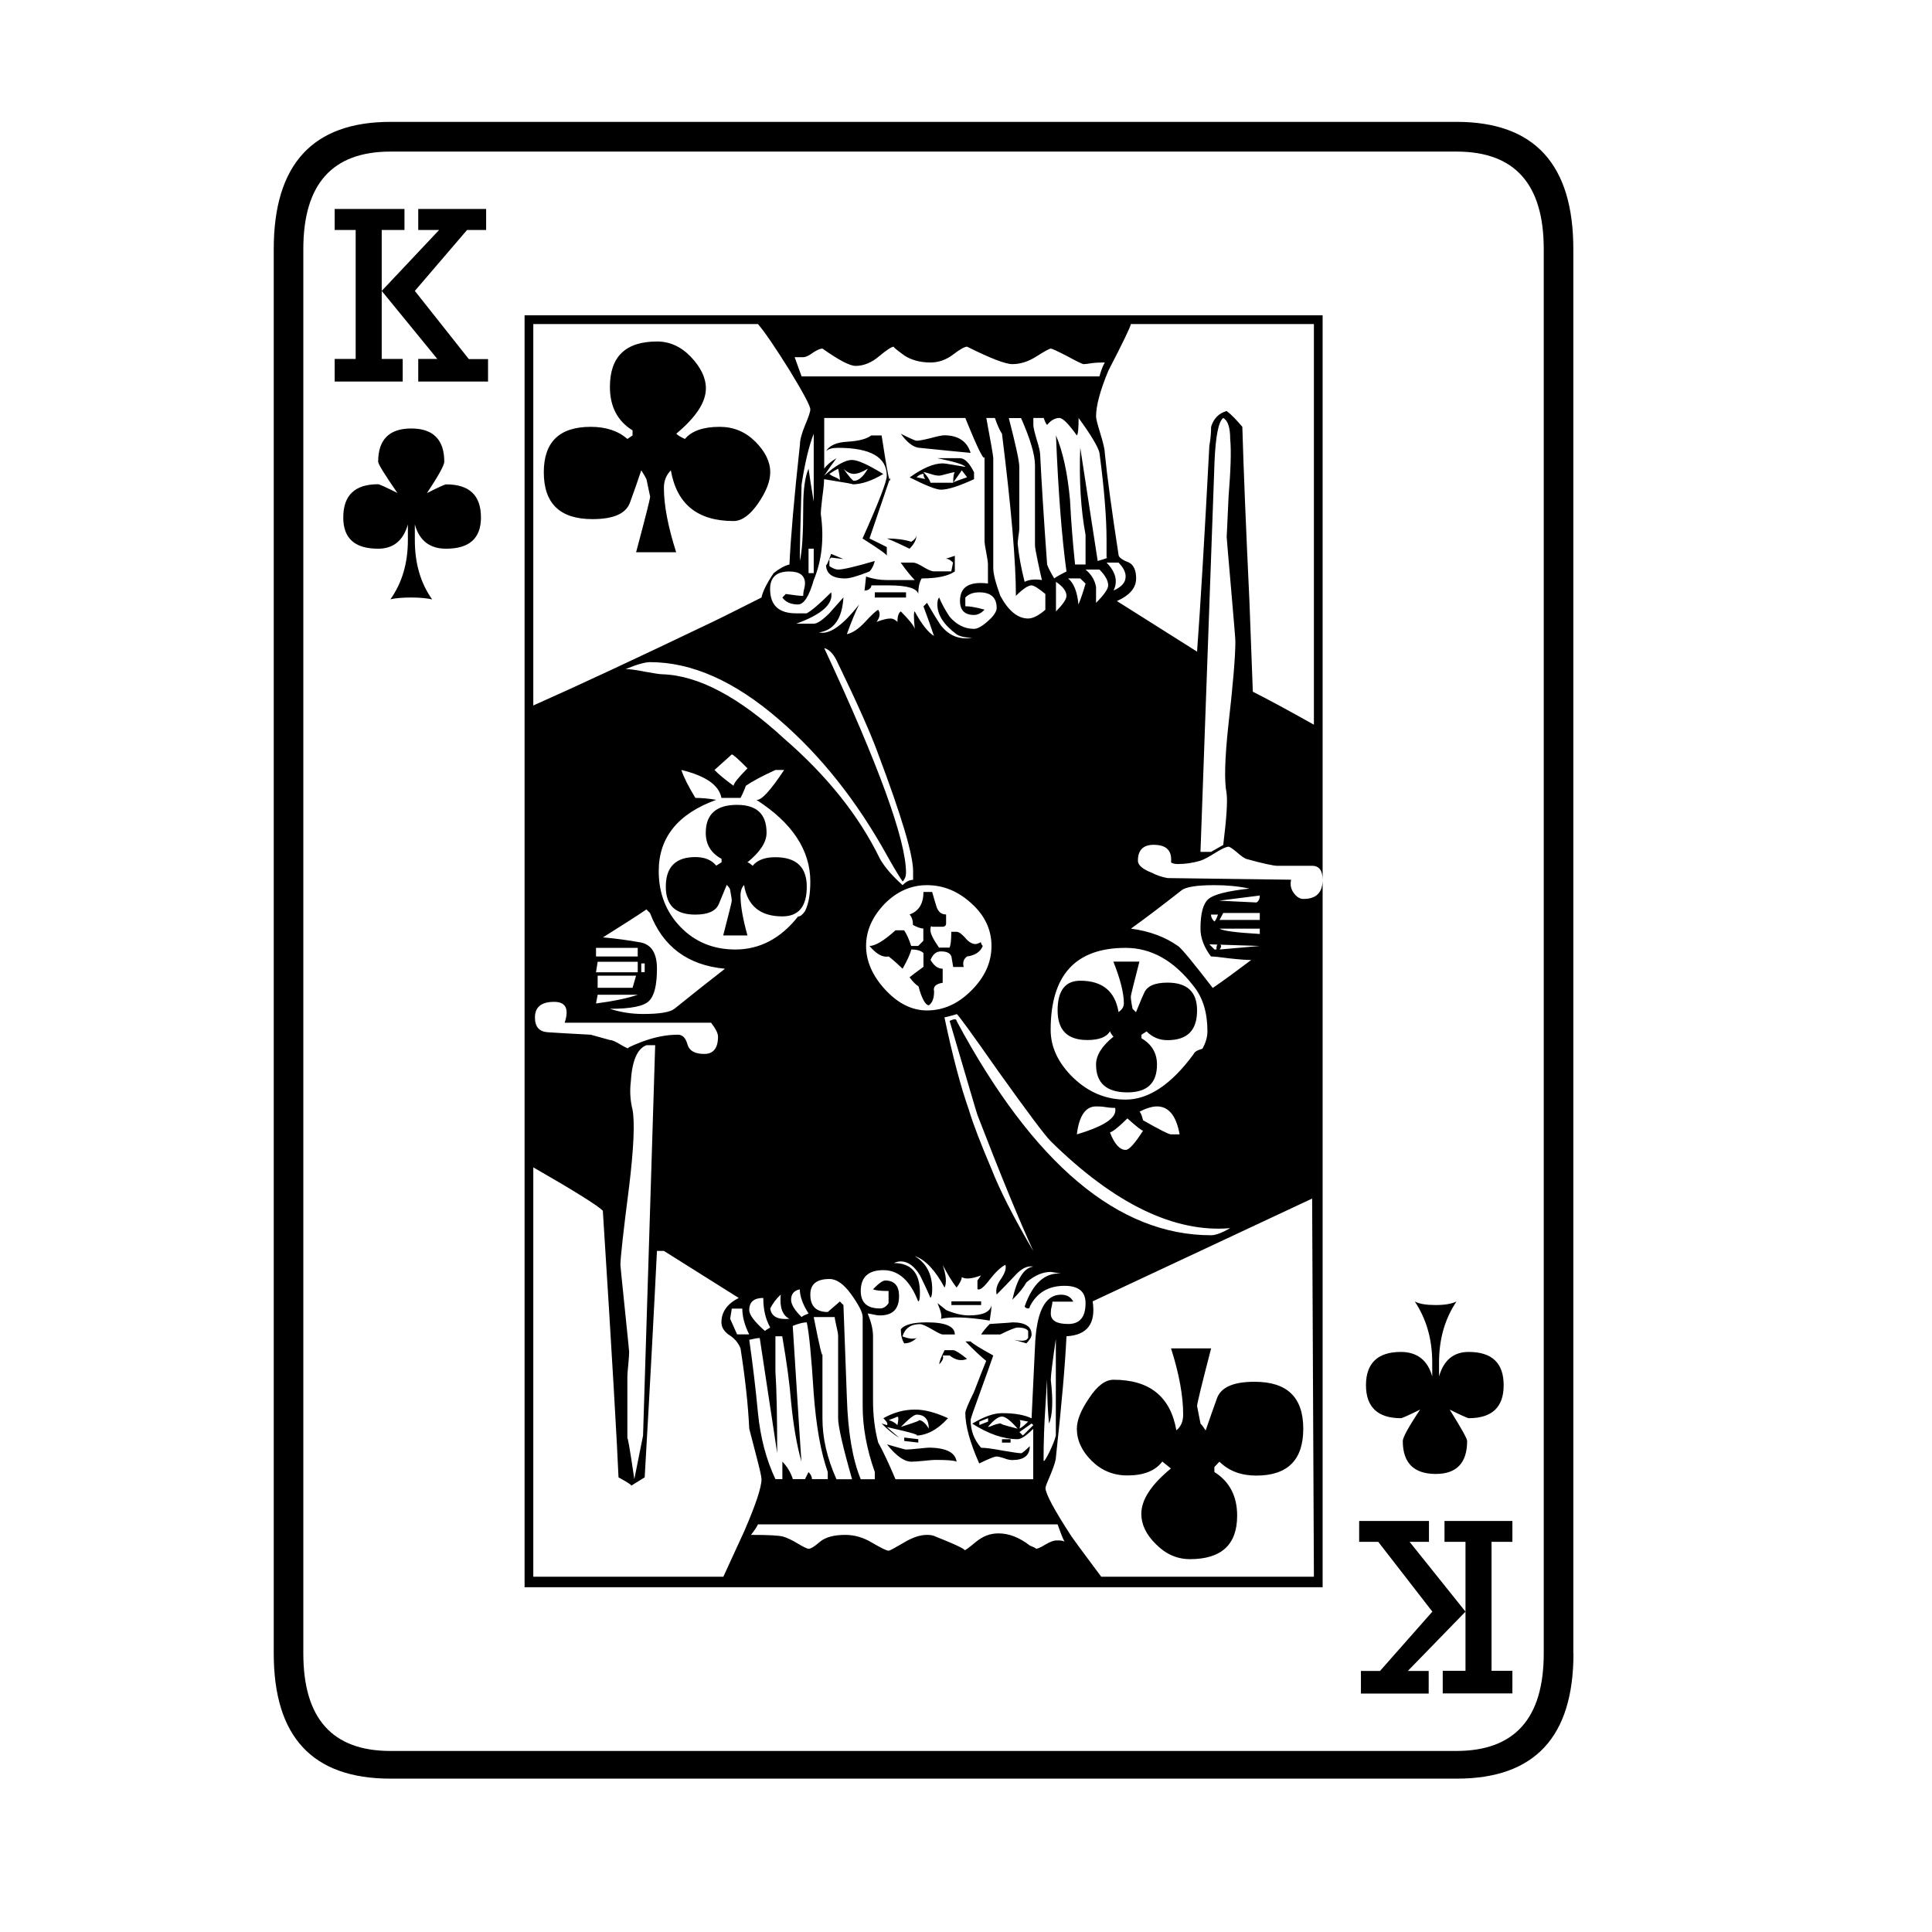 <?xml version="1.0" encoding="utf-8"?>
<!-- Generator: Adobe Illustrator 15.1.0, SVG Export Plug-In . SVG Version: 6.00 Build 0)  -->
<!DOCTYPE svg PUBLIC "-//W3C//DTD SVG 1.1//EN" "http://www.w3.org/Graphics/SVG/1.1/DTD/svg11.dtd">
<svg version="1.1" id="Layer_1" xmlns="http://www.w3.org/2000/svg" xmlns:xlink="http://www.w3.org/1999/xlink" x="0px" y="0px"
	 width="14.172px" height="14.172px" viewBox="0 0 14.172 14.172" enable-background="new 0 0 14.172 14.172" xml:space="preserve">
<g enable-background="new    ">
	<path d="M11.542,12.128c0,0.614-0.285,0.919-0.856,0.919H2.864c-0.571,0-0.856-0.305-0.856-0.919V1.827
		c0-0.62,0.285-0.933,0.856-0.933h7.821c0.571,0,0.856,0.312,0.856,0.933V12.128z M11.324,12.128V1.827
		c0-0.477-0.213-0.715-0.639-0.715H2.864c-0.426,0-0.639,0.238-0.639,0.715v10.302c0,0.477,0.213,0.715,0.639,0.715h7.821
		C11.111,12.843,11.324,12.605,11.324,12.128z M2.966,1.687H2.8v0.946h0.154v0.166H2.455V2.633h0.154V1.687H2.455V1.533h0.512V1.687
		z M3.528,3.796c0,0.153-0.085,0.229-0.256,0.229c-0.119,0-0.196-0.059-0.229-0.178v0.115c0,0.171,0.042,0.315,0.127,0.435
		C3.137,4.389,3.085,4.383,3.018,4.383c-0.069,0-0.12,0.005-0.154,0.013c0.085-0.12,0.128-0.264,0.128-0.435V3.847
		C2.958,3.966,2.885,4.025,2.774,4.025c-0.171,0-0.256-0.075-0.256-0.229c0-0.163,0.085-0.244,0.256-0.244
		c0.008,0,0.055,0.021,0.141,0.064C2.821,3.48,2.774,3.404,2.774,3.387c0-0.162,0.081-0.244,0.243-0.244
		c0.161,0,0.242,0.083,0.242,0.244c0,0.025-0.042,0.102-0.127,0.23c0.085-0.043,0.132-0.064,0.14-0.064
		C3.443,3.553,3.528,3.633,3.528,3.796z M3.58,2.799H3.068V2.633h0.14L2.8,2.134l0.421-0.447H3.068V1.533h0.498v0.154H3.426
		L3.043,2.134l0.396,0.5H3.58V2.799z M9.702,11.643H3.848v-9.33h5.854V11.643z M5.944,3.003c0-0.025-0.051-0.121-0.153-0.288
		C5.688,2.55,5.611,2.437,5.56,2.377H3.912v2.798c0.307-0.136,0.745-0.34,1.317-0.614C5.313,4.521,5.432,4.46,5.586,4.383
		c0.008-0.042,0.038-0.103,0.089-0.179C5.718,4.17,5.756,4.149,5.791,4.141c0.009-0.196,0.034-0.49,0.077-0.881
		c0-0.034,0.013-0.081,0.038-0.142C5.931,3.059,5.944,3.021,5.944,3.003z M5.586,10.85c0-0.017-0.013-0.074-0.039-0.173
		c-0.025-0.097-0.042-0.164-0.051-0.197c-0.008-0.17-0.029-0.366-0.064-0.589C5.416,9.849,5.386,9.815,5.343,9.789
		C5.309,9.763,5.292,9.734,5.292,9.7c0-0.076,0.042-0.136,0.127-0.179L4.87,9.176H4.819c-0.018,0.366-0.047,0.92-0.09,1.661
		l-0.102,0.063c0.017,0-0.013-0.021-0.09-0.063c-0.009-0.222-0.046-0.873-0.115-1.956C4.38,8.84,4.21,8.734,3.912,8.563v3.003h1.394
		c0.051-0.11,0.102-0.222,0.153-0.333C5.543,11.039,5.586,10.911,5.586,10.85z M5.267,7.604c0-0.025-0.018-0.059-0.051-0.102H4.142
		C4.176,7.4,4.15,7.349,4.065,7.349c-0.094,0-0.141,0.038-0.141,0.114c0,0.069,0.031,0.105,0.095,0.109
		C4.084,7.576,4.188,7.583,4.333,7.59C4.368,7.6,4.415,7.613,4.474,7.629c0.018,0,0.042,0.012,0.077,0.033
		c0.034,0.02,0.055,0.03,0.064,0.03c-0.026,0,0.006-0.016,0.096-0.051C4.8,7.608,4.887,7.59,4.973,7.59
		c0.034,0,0.057,0.024,0.07,0.072c0.013,0.045,0.053,0.069,0.122,0.069C5.232,7.732,5.267,7.689,5.267,7.604z M5.65,3.464
		c0,0.067-0.03,0.144-0.09,0.23C5.501,3.779,5.441,3.822,5.381,3.822c-0.264,0-0.417-0.124-0.46-0.372
		C4.887,3.485,4.87,3.527,4.87,3.578c0,0.128,0.03,0.285,0.09,0.473H4.666c0.068-0.254,0.103-0.392,0.103-0.408L4.742,3.515
		C4.734,3.498,4.721,3.476,4.704,3.45C4.678,3.527,4.651,3.606,4.621,3.687C4.591,3.768,4.5,3.808,4.346,3.808
		c-0.238,0-0.357-0.114-0.357-0.344c0-0.222,0.115-0.333,0.344-0.333c0.111,0,0.201,0.029,0.269,0.089L4.64,3.194V3.157
		C4.529,3.088,4.474,2.982,4.474,2.838c0-0.222,0.115-0.333,0.346-0.333c0.093,0,0.177,0.038,0.249,0.114s0.109,0.153,0.109,0.23
		c0,0.102-0.073,0.212-0.217,0.332C4.968,3.19,4.989,3.204,5.024,3.22c0.051-0.06,0.136-0.089,0.255-0.089
		c0.102,0,0.189,0.036,0.262,0.109C5.613,3.312,5.65,3.387,5.65,3.464z M4.678,7.016V6.953H4.372v0.063H4.678z M4.678,7.132V7.055
		H4.384L4.372,7.132H4.678z M4.678,7.297H4.384L4.372,7.361C4.5,7.344,4.602,7.323,4.678,7.297z M4.666,7.157H4.384
		c0,0.008,0,0.038,0,0.089H4.64L4.666,7.157z M5.318,7.106c-0.273-0.025-0.457-0.163-0.55-0.409C4.759,6.689,4.751,6.68,4.742,6.671
		C4.666,6.723,4.559,6.79,4.423,6.876C4.516,6.884,4.61,6.897,4.704,6.914c0.077,0.018,0.115,0.081,0.115,0.192
		c0,0.119-0.019,0.198-0.058,0.236C4.724,7.381,4.627,7.4,4.474,7.4c0.077,0.025,0.158,0.038,0.243,0.038
		c0.119,0,0.196-0.012,0.23-0.038C5.075,7.297,5.198,7.199,5.318,7.106z M4.806,7.667H4.742c-0.068,0.025-0.106,0.116-0.115,0.27
		C4.619,8.004,4.623,8.073,4.64,8.141c0.017,0.093,0.009,0.28-0.025,0.562C4.572,9.036,4.551,9.228,4.551,9.279
		c0,0.008,0.011,0.114,0.032,0.319c0.021,0.204,0.032,0.311,0.032,0.318c0,0.018-0.002,0.048-0.006,0.091
		c-0.004,0.043-0.007,0.072-0.007,0.089v0.46c0-0.033,0.017,0.063,0.051,0.294l0.064-0.319L4.806,7.667z M6.698,6.454V6.39
		c0-0.12-0.085-0.405-0.255-0.856C6.391,5.389,6.289,5.159,6.136,4.843C6.11,4.792,6.08,4.763,6.046,4.754
		c0.401,0.86,0.6,1.41,0.6,1.648c0,0.025-0.008,0.047-0.025,0.064C6.587,6.416,6.549,6.351,6.506,6.274
		c-0.222-0.4-0.485-0.732-0.792-0.996C5.39,4.997,5.075,4.857,4.768,4.857c-0.034,0-0.094,0.016-0.179,0.051
		c0.026,0,0.073,0.005,0.141,0.019c0.068,0.012,0.11,0.019,0.128,0.019c0.264,0.008,0.562,0.166,0.895,0.473
		C6.067,5.691,6.302,5.985,6.455,6.3C6.489,6.36,6.544,6.424,6.621,6.493C6.646,6.467,6.672,6.454,6.698,6.454z M4.729,7.132V7.067
		H4.704v0.064H4.729z M5.944,6.467c0-0.23-0.132-0.431-0.396-0.6C5.582,5.875,5.65,5.802,5.752,5.648H5.688
		C5.594,5.691,5.522,5.729,5.471,5.764C5.462,5.79,5.45,5.819,5.432,5.853h-0.14C5.275,5.76,5.177,5.691,4.998,5.648
		C5.015,5.7,5.049,5.768,5.101,5.853c0.042,0,0.093,0.004,0.153,0.014C4.973,5.969,4.832,6.143,4.832,6.39
		c0,0.162,0.053,0.299,0.159,0.409c0.106,0.11,0.241,0.166,0.403,0.166c0.179,0,0.333-0.081,0.46-0.242
		c0.017,0,0.033-0.014,0.051-0.039C5.931,6.632,5.944,6.561,5.944,6.467z M5.918,6.504c0,0.146-0.06,0.218-0.179,0.218
		c-0.162,0-0.256-0.077-0.281-0.23C5.441,6.51,5.432,6.536,5.432,6.569c0,0.077,0.018,0.175,0.051,0.293H5.305
		c0.042-0.162,0.063-0.247,0.063-0.256c0-0.008-0.004-0.034-0.012-0.077c0-0.008-0.008-0.021-0.025-0.038
		c-0.018,0.043-0.036,0.088-0.058,0.14S5.194,6.709,5.101,6.709c-0.146,0-0.217-0.067-0.217-0.205c0-0.144,0.072-0.217,0.217-0.217
		c0.068,0,0.119,0.021,0.153,0.063l0.039-0.025V6.3C5.215,6.258,5.177,6.194,5.177,6.109c0-0.136,0.077-0.205,0.229-0.205
		c0.146,0,0.217,0.068,0.217,0.205c0,0.068-0.046,0.14-0.141,0.217c0.009,0,0.021,0.009,0.039,0.025
		c0.034-0.042,0.089-0.063,0.166-0.063C5.841,6.288,5.918,6.36,5.918,6.504z M5.483,5.636C5.416,5.568,5.377,5.534,5.368,5.534
		L5.241,5.648c0.034,0.035,0.081,0.073,0.14,0.116C5.381,5.747,5.416,5.704,5.483,5.636z M5.496,9.789
		c-0.034-0.067-0.051-0.132-0.051-0.19H5.368L5.356,9.674l0.051,0.114H5.496z M5.65,9.738c-0.034-0.06-0.051-0.132-0.051-0.217
		c-0.068,0-0.103,0.029-0.103,0.089c0,0.035,0.039,0.086,0.115,0.153C5.62,9.755,5.633,9.748,5.65,9.738z M6.072,10.85v-0.052
		c-0.051-0.144-0.085-0.336-0.103-0.574C5.952,9.952,5.935,9.777,5.918,9.7c-0.026,0-0.06,0.009-0.103,0.026
		c0.042,0.673,0.064,1.005,0.064,0.996c-0.034-0.119-0.06-0.269-0.077-0.447c-0.009-0.118-0.03-0.276-0.064-0.473H5.688v0.256
		c0.009,0.136,0.013,0.337,0.013,0.601L5.573,9.815c-0.017,0-0.042,0.005-0.077,0.013c0.026,0.18,0.047,0.358,0.064,0.537
		c0.018,0.18,0.06,0.341,0.128,0.485h0.051v-0.128c0.034,0.034,0.06,0.076,0.077,0.128h0.089c0.008-0.017,0.017-0.034,0.026-0.052
		c0.017,0.018,0.025,0.035,0.025,0.052H6.072z M7.809,11.31c-0.017-0.033-0.033-0.077-0.051-0.128H5.56
		c-0.008,0.018-0.025,0.043-0.051,0.077c0.128,0,0.207,0.004,0.237,0.013c0.029,0.009,0.066,0.026,0.108,0.052
		c0.042,0.025,0.068,0.037,0.077,0.037c0.017,0,0.044-0.017,0.083-0.051c0.039-0.033,0.101-0.051,0.186-0.051
		c0.068,0,0.134,0.019,0.198,0.058c0.064,0.037,0.104,0.058,0.121,0.058c0.009,0,0.045-0.021,0.109-0.058
		c0.064-0.039,0.121-0.058,0.173-0.058c0.025,0,0.047,0.004,0.063,0.013c0.17,0.067,0.238,0.103,0.205,0.103
		c0.008,0,0.038-0.021,0.089-0.064c0.052-0.043,0.106-0.063,0.166-0.063c0.077,0,0.154,0.03,0.23,0.089
		c0.043,0.018,0.056,0.025,0.038,0.025c0.018,0,0.043-0.011,0.076-0.032c0.035-0.02,0.061-0.03,0.077-0.03
		C7.78,11.298,7.801,11.302,7.809,11.31z M7.311,4.46c0-0.077-0.043-0.115-0.128-0.115c-0.043,0-0.076,0.012-0.102,0.038v0.064
		c0.033,0,0.08,0.008,0.141,0.025C7.197,4.499,7.17,4.511,7.145,4.511c-0.068,0-0.103-0.034-0.103-0.103
		c0-0.103,0.068-0.144,0.205-0.128v-0.14c0-0.017-0.005-0.047-0.013-0.09C7.226,4.009,7.222,3.983,7.222,3.974V3.348
		c0,0.043-0.048-0.051-0.141-0.282H6.046v0.372c0.017-0.025,0.046-0.051,0.09-0.077C6.11,3.395,6.08,3.438,6.046,3.489
		C6.131,3.413,6.2,3.374,6.25,3.374c0.042,0,0.119,0.035,0.229,0.103C6.396,3.527,6.319,3.553,6.25,3.553
		c0.026,0-0.043-0.012-0.205-0.038c0,0.026-0.004,0.07-0.013,0.133C6.024,3.713,6.021,3.753,6.021,3.771
		C6.046,3.95,6.029,4.111,5.969,4.255c-0.034,0.12-0.073,0.179-0.115,0.179c-0.051,0-0.09-0.016-0.115-0.051l0.025-0.026
		c0.06,0.009,0.103,0.014,0.128,0.014c0-0.018,0.002-0.034,0.007-0.051c0.004-0.018,0.006-0.03,0.006-0.039
		c0-0.059-0.038-0.089-0.115-0.089c-0.094,0-0.141,0.043-0.141,0.128c0,0.12,0.063,0.179,0.191,0.179c0.042,0,0.068,0,0.077,0
		C5.952,4.481,6.012,4.43,6.097,4.345c0.017,0.085-0.068,0.162-0.256,0.23h0.128c0.026,0,0.064-0.026,0.115-0.077l0.103-0.116
		C6.178,4.537,6.118,4.623,6.008,4.639c0.077,0.018,0.174-0.051,0.294-0.205C6.276,4.485,6.246,4.558,6.212,4.652
		c0.042-0.009,0.087-0.039,0.134-0.09c0.047-0.051,0.079-0.081,0.096-0.089C6.459,4.499,6.455,4.528,6.43,4.562
		c0.042-0.016,0.076-0.025,0.102-0.025c0.018,0,0.035,0.009,0.051,0.025c0-0.042,0.009-0.067,0.025-0.077
		C6.668,4.546,6.703,4.588,6.71,4.613c-0.008-0.085-0.008-0.128,0-0.128C6.761,4.58,6.809,4.639,6.851,4.665
		C6.834,4.613,6.809,4.542,6.774,4.448L6.8,4.422c0.034,0.059,0.067,0.114,0.102,0.166c0.061,0.077,0.137,0.106,0.23,0.09
		c-0.051,0-0.09-0.009-0.115-0.025C6.923,4.583,6.876,4.511,6.876,4.434c0-0.025,0.004-0.042,0.013-0.051
		c0.018,0.043,0.043,0.09,0.077,0.141c0.051,0.059,0.11,0.089,0.179,0.089c0.025,0,0.06-0.019,0.103-0.058
		C7.29,4.518,7.311,4.485,7.311,4.46z M5.791,9.674C5.739,9.649,5.718,9.589,5.727,9.496C5.692,9.529,5.667,9.564,5.65,9.598
		C5.658,9.657,5.705,9.682,5.791,9.674z M5.931,9.635C5.888,9.568,5.867,9.507,5.867,9.458C5.825,9.466,5.803,9.492,5.803,9.534
		c0,0.034,0.025,0.076,0.077,0.127C5.888,9.653,5.905,9.645,5.931,9.635z M8.104,2.659c-0.035,0-0.066,0.001-0.096,0.005
		c-0.03,0.005-0.05,0.007-0.059,0.007S7.901,2.652,7.829,2.613C7.756,2.575,7.716,2.557,7.708,2.557S7.665,2.575,7.605,2.613
		c-0.06,0.039-0.119,0.058-0.179,0.058c-0.051,0-0.162-0.043-0.332-0.128c-0.018,0-0.052,0.019-0.103,0.058
		C6.941,2.639,6.885,2.659,6.826,2.659c-0.077,0-0.141-0.018-0.192-0.051C6.574,2.564,6.549,2.543,6.557,2.543
		c-0.017,0-0.053,0.024-0.108,0.07C6.394,2.66,6.335,2.684,6.276,2.684c-0.043,0-0.124-0.043-0.243-0.127
		c-0.018,0-0.041,0.011-0.071,0.031C5.933,2.609,5.91,2.62,5.893,2.62c0.017,0-0.005,0-0.064,0L5.88,2.761h2.185
		C8.074,2.726,8.086,2.692,8.104,2.659z M5.969,3.68V3.182C5.935,3.267,5.905,3.391,5.88,3.553C5.871,3.842,5.867,4.03,5.867,4.115
		c0.017-0.069,0.025-0.201,0.025-0.396c0-0.127,0.013-0.222,0.039-0.281C5.939,3.498,5.952,3.578,5.969,3.68z M5.969,4.204V4.025
		H5.931v0.179H5.969z M6.417,10.85v-0.052c-0.06-0.169-0.089-0.331-0.089-0.484V9.661c0-0.033-0.028-0.088-0.083-0.165
		s-0.108-0.114-0.16-0.114c-0.094,0-0.141,0.037-0.141,0.114c0,0.085,0.042,0.128,0.128,0.128l0.089-0.077
		c0.008,0.009,0.017,0.018,0.026,0.026c0.008,0.222,0.017,0.446,0.025,0.677c0.008,0.256,0.042,0.456,0.102,0.601H6.417z
		 M6.25,10.85c-0.068-0.238-0.102-0.388-0.102-0.447V9.802c0-0.018-0.005-0.043-0.013-0.076C6.127,9.692,6.123,9.67,6.123,9.661
		H5.969c0.042,0.215,0.064,0.304,0.064,0.27v0.473c0,0.146,0.034,0.293,0.103,0.447H6.25z M6.531,3.501L6.378,3.95
		c0.034,0.016,0.077,0.038,0.127,0.063v0.063c0-0.008-0.059-0.051-0.178-0.126c0.119-0.265,0.178-0.419,0.178-0.46
		c0-0.136-0.119-0.205-0.357-0.205c-0.043,0-0.073,0.008-0.089,0.025c0.025-0.043,0.079-0.066,0.159-0.07
		c0.081-0.005,0.139-0.02,0.173-0.046h0.076C6.51,3.476,6.531,3.578,6.531,3.501z M6.417,4.115C6.408,4.149,6.396,4.174,6.378,4.192
		C6.293,4.226,6.233,4.243,6.2,4.243c-0.094,0-0.141-0.034-0.141-0.103c0,0.018,0.013-0.008,0.038-0.077l0.09,0.038L6.097,4.09
		L6.084,4.102v0.051C6.11,4.17,6.131,4.178,6.148,4.178C6.182,4.178,6.271,4.158,6.417,4.115z M6.161,3.527
		c0-0.025-0.005-0.055-0.013-0.089C6.131,3.446,6.11,3.459,6.084,3.476c0.008,0.009,0.023,0.017,0.044,0.025
		C6.15,3.511,6.161,3.519,6.161,3.527z M6.366,3.438C6.323,3.464,6.289,3.476,6.264,3.476c-0.026,0-0.051-0.012-0.077-0.038
		c0.042,0.06,0.068,0.089,0.077,0.089C6.297,3.527,6.332,3.498,6.366,3.438z M7.963,9.559c0-0.085-0.052-0.127-0.154-0.127
		c-0.119,0-0.204,0.051-0.255,0.152c0,0.01-0.005,0.014-0.013,0.014c-0.009,0-0.018-0.004-0.025-0.014
		c0.06-0.17,0.148-0.25,0.268-0.242L7.708,9.33c-0.06,0-0.119,0.026-0.179,0.077C7.511,9.44,7.478,9.483,7.426,9.534
		C7.46,9.381,7.511,9.299,7.58,9.291C7.537,9.283,7.493,9.304,7.446,9.356c-0.048,0.051-0.092,0.097-0.135,0.14
		C7.302,9.461,7.313,9.422,7.343,9.381c0.029-0.043,0.04-0.077,0.032-0.103C7.341,9.295,7.302,9.332,7.26,9.386
		c-0.043,0.057-0.072,0.08-0.09,0.071V9.393l0.026-0.037C7.127,9.381,7.082,9.385,7.055,9.368c0,0.018-0.013,0.043-0.038,0.077
		C6.983,9.401,6.95,9.346,6.915,9.279c0.026,0.077,0.03,0.132,0.014,0.166C6.86,9.317,6.788,9.24,6.71,9.214
		c0.085,0.051,0.128,0.132,0.128,0.243c0,0.034-0.004,0.056-0.013,0.063C6.8,9.461,6.774,9.407,6.749,9.356
		C6.707,9.287,6.66,9.253,6.608,9.253c-0.017,0-0.034,0.004-0.051,0.012c0.128,0,0.191,0.073,0.191,0.218
		c0,0.042-0.004,0.063-0.013,0.063C6.676,9.393,6.591,9.317,6.48,9.317c-0.11,0-0.166,0.051-0.166,0.153
		c0,0.085,0.046,0.128,0.141,0.128c0.025,0,0.047-0.014,0.063-0.039V9.47c-0.059,0-0.098-0.004-0.114-0.013
		c0.042-0.043,0.072-0.064,0.089-0.064c0.068,0,0.102,0.039,0.102,0.114c0,0.095-0.046,0.142-0.14,0.142
		c-0.017,0-0.034-0.003-0.051-0.007c-0.018-0.004-0.03-0.007-0.039-0.007c0.025,0.061,0.039,0.116,0.039,0.167v0.473
		c0,0.11,0.013,0.213,0.038,0.307c0.034,0.06,0.076,0.149,0.127,0.269h1.01v-0.37c-0.051,0.051-0.089,0.076-0.114,0.076
		c-0.103,0-0.214-0.038-0.333-0.114c0.085-0.051,0.157-0.077,0.218-0.077c0.093,0,0.166,0.013,0.217,0.038l0.025-0.523
		c0.009-0.256,0.072-0.384,0.191-0.384c0.043,0,0.073,0.018,0.09,0.051H7.72c0,0.009-0.002,0.021-0.006,0.038
		C7.709,9.602,7.708,9.62,7.708,9.635c0,0.052,0.043,0.077,0.128,0.077S7.963,9.661,7.963,9.559z M7.004,4.192
		C6.954,4.226,6.873,4.243,6.761,4.243C6.745,4.269,6.736,4.306,6.736,4.357C6.727,4.316,6.655,4.294,6.519,4.294
		c-0.051,0-0.094,0-0.127,0c0,0.008-0.004,0.018-0.013,0.025C6.37,4.328,6.357,4.332,6.34,4.332c0,0.018,0.004-0.016,0.013-0.103
		c0.051,0.018,0.102,0.026,0.153,0.026H6.71c-0.025-0.026-0.06-0.067-0.103-0.128h0.09c0.018,0,0.042,0.011,0.076,0.032
		c0.035,0.021,0.061,0.032,0.077,0.032h0.128l0.013-0.064C6.966,4.102,6.945,4.094,6.928,4.102l0.076-0.025V4.192z M7.273,6.939
		c0-0.119-0.049-0.224-0.147-0.312C7.028,6.537,6.919,6.493,6.8,6.493S6.577,6.54,6.487,6.632C6.397,6.727,6.353,6.829,6.353,6.939
		s0.046,0.218,0.14,0.32C6.587,7.361,6.69,7.412,6.8,7.412c0.119,0,0.228-0.048,0.325-0.146C7.224,7.168,7.273,7.059,7.273,6.939z
		 M7.209,6.939C7.192,6.982,7.153,7.008,7.094,7.016C7.069,7.034,7.06,7.059,7.069,7.093H6.992L6.979,7.016
		C6.97,6.991,6.945,6.979,6.902,6.979c-0.034,0-0.06,0.021-0.076,0.063C6.851,7.084,6.88,7.106,6.915,7.106v0.103
		c-0.051,0.008-0.072,0.03-0.063,0.063c0,0.051-0.013,0.084-0.038,0.102c-0.025,0-0.052-0.047-0.077-0.14
		C6.719,7.225,6.698,7.203,6.672,7.169c0.009-0.008,0.043-0.034,0.102-0.077V6.991C6.757,6.974,6.727,6.965,6.685,6.965
		C6.676,7,6.655,7.045,6.621,7.106C6.595,7.081,6.562,7.05,6.519,7.016C6.476,7.025,6.43,7,6.378,6.939
		c0.042,0,0.106-0.038,0.191-0.115h0.063c0.018,0.026,0.035,0.063,0.052,0.115h0.051c0.009-0.008,0.021-0.021,0.038-0.038v-0.09
		c-0.017,0-0.042-0.008-0.076-0.026c0-0.033-0.008-0.059-0.025-0.077C6.74,6.684,6.774,6.628,6.774,6.543h0.064
		c0.009,0.034,0.02,0.07,0.032,0.109c0.013,0.038,0.036,0.056,0.07,0.056v0.065c0,0.016-0.009,0.025-0.026,0.025H6.838
		c-0.009-0.009-0.013,0-0.013,0.025c0,0.026,0.021,0.067,0.063,0.128h0.077c0.009-0.018,0.013-0.055,0.013-0.116
		c0.008,0,0.021,0,0.038,0c0.017,0,0.038,0.015,0.064,0.044c0.025,0.031,0.051,0.046,0.076,0.046c0.009,0,0.021-0.004,0.039-0.014
		C7.197,6.923,7.201,6.931,7.209,6.939z M6.646,4.383H6.417V4.345h0.229V4.383z M6.954,10.403c-0.077,0.085-0.158,0.128-0.243,0.128
		c0.051,0-0.017-0.021-0.205-0.063c0.018,0.017,0.047,0.042,0.089,0.077c-0.034-0.018-0.077-0.052-0.128-0.103l0.039,0.012
		c0.009-0.008,0-0.025-0.026-0.051c0.077-0.043,0.153-0.063,0.23-0.063C6.779,10.339,6.86,10.36,6.954,10.403z M6.723,3.924
		c0,0.033-0.017,0.067-0.051,0.101C6.621,4,6.566,3.974,6.506,3.95c0.068,0,0.127,0.008,0.179,0.024
		C6.71,3.958,6.723,3.94,6.723,3.924z M7.017,10.722C7,10.713,6.95,10.709,6.864,10.709c-0.017,0-0.047,0.002-0.09,0.007
		c-0.042,0.004-0.071,0.006-0.089,0.006c-0.052,0-0.111-0.042-0.179-0.127c0.085,0.024,0.132,0.038,0.14,0.038
		c0.018,0,0.048-0.003,0.09-0.007c0.043-0.004,0.068-0.007,0.077-0.007C6.941,10.62,7.008,10.655,7.017,10.722z M6.583,10.454
		c0.009-0.043,0.009-0.062,0-0.062c-0.017,0.008-0.039,0.016-0.064,0.025C6.544,10.424,6.566,10.436,6.583,10.454z M7.12,3.322
		c-0.086-0.008-0.213-0.02-0.384-0.038C6.694,3.277,6.651,3.242,6.608,3.182c0.068,0.034,0.107,0.051,0.115,0.051
		c0.017,0,0.051-0.006,0.103-0.019c0.051-0.014,0.085-0.021,0.103-0.021C7.03,3.194,7.094,3.238,7.12,3.322z M7.004,9.789h-0.09
		c-0.008,0-0.034-0.012-0.076-0.037c-0.043-0.025-0.073-0.039-0.09-0.039c-0.067,0-0.11,0.031-0.128,0.09
		C6.664,9.82,6.698,9.824,6.723,9.815C6.698,9.84,6.668,9.854,6.633,9.854c-0.017-0.026-0.025-0.06-0.025-0.103
		C6.633,9.717,6.698,9.7,6.8,9.7C6.936,9.7,7.004,9.73,7.004,9.789z M6.813,10.48c0-0.069-0.03-0.103-0.09-0.103
		c-0.017,0-0.055,0.029-0.115,0.09c0.111-0.035,0.153-0.051,0.128-0.051C6.761,10.417,6.788,10.436,6.813,10.48z M6.736,10.582
		L6.633,10.57v-0.025l0.103,0.012V10.582z M7.145,3.515C7.034,3.566,6.954,3.592,6.902,3.592c-0.034,0-0.11-0.03-0.229-0.09
		c0.093-0.067,0.175-0.103,0.242-0.103c0.018,0,0.072,0.01,0.167,0.026C7.073,3.409,7.004,3.387,6.876,3.361h0.166
		c0.034,0,0.068,0.034,0.103,0.103V3.515z M6.788,3.515C6.779,3.505,6.774,3.493,6.774,3.476c-0.017,0-0.034,0.009-0.051,0.025
		C6.774,3.511,6.795,3.515,6.788,3.515z M7.004,3.464c-0.009,0-0.027,0.004-0.057,0.012c-0.03,0.009-0.05,0.013-0.059,0.013
		c-0.017,0-0.038-0.004-0.063-0.013C6.8,3.468,6.783,3.464,6.774,3.464C6.8,3.489,6.817,3.515,6.826,3.541h0.166
		C6.992,3.498,6.996,3.472,7.004,3.464z M7.273,9.573c0,0.025-0.005,0.062-0.013,0.114c-0.162-0.026-0.281-0.03-0.358-0.013
		c0.009-0.018,0-0.055-0.025-0.115L6.941,9.61C7,9.635,7.055,9.649,7.107,9.649C7.209,9.649,7.264,9.624,7.273,9.573z M7.094,9.968
		C7.051,9.986,7.008,9.977,6.966,9.943H6.915c0.009,0.017,0,0.039-0.025,0.064c0-0.018,0.013-0.052,0.039-0.103h0.063
		C7.008,9.905,7.042,9.926,7.094,9.968z M9.024,9.009C8.615,9.044,8.175,8.831,7.708,8.372C7.665,8.329,7.537,8.158,7.324,7.86
		C7.127,7.579,7.025,7.438,7.017,7.438c0.008,0-0.021,0.009-0.089,0.025C6.987,7.745,7.047,7.97,7.107,8.141
		c0.033,0.11,0.09,0.255,0.166,0.434c0.06,0.153,0.161,0.354,0.307,0.602C7.478,8.955,7.341,8.622,7.17,8.179
		c-0.009-0.025-0.076-0.256-0.204-0.69C6.983,7.48,6.996,7.477,7.004,7.477c0.008,0,0.013,0.004,0.013,0.012
		C7.58,8.538,8.202,9.061,8.883,9.061C8.917,9.061,8.963,9.044,9.024,9.009z M7.197,9.573H6.979V9.546h0.218V9.573z M7.094,3.501
		L7.055,3.45c-0.017,0.026-0.038,0.055-0.063,0.09C6.983,3.541,7.017,3.527,7.094,3.501z M7.554,10.608
		c0,0.068-0.043,0.102-0.128,0.102c-0.018,0-0.038-0.004-0.063-0.014c-0.025-0.008-0.043-0.012-0.052-0.012
		c-0.018,0-0.06,0.018-0.128,0.051c-0.068-0.153-0.102-0.277-0.102-0.37c0-0.018,0.021-0.068,0.063-0.153
		c0.043-0.111,0.072-0.187,0.09-0.229C7.201,9.956,7.149,9.909,7.082,9.84H7.12c0.017,0.018,0.072,0.051,0.166,0.103
		c-0.018,0.051-0.049,0.141-0.096,0.269s-0.07,0.195-0.07,0.205c0,0.076,0.025,0.144,0.077,0.203c0.033,0,0.086,0.007,0.159,0.021
		c0.072,0.012,0.117,0.019,0.135,0.019C7.499,10.659,7.52,10.641,7.554,10.608z M7.248,10.428v-0.025l-0.064,0.025v0.025
		L7.248,10.428z M7.567,9.789c0,0.018-0.013,0.039-0.038,0.065l-0.09-0.026c0.043,0.009,0.072,0.009,0.09,0l0.013-0.013V9.763
		C7.533,9.748,7.507,9.738,7.465,9.738c-0.018,0-0.061,0.018-0.128,0.051H7.197C7.213,9.763,7.235,9.738,7.26,9.712
		C7.379,9.705,7.434,9.7,7.426,9.7C7.52,9.7,7.567,9.73,7.567,9.789z M7.668,4.473V4.357C7.618,4.316,7.584,4.294,7.567,4.294
		c-0.025,0-0.063,0.025-0.115,0.077c0-0.248-0.034-0.644-0.102-1.189C7.333,3.157,7.316,3.118,7.298,3.066H7.235
		c0.033,0.179,0.051,0.277,0.051,0.295v0.805c0,0.043,0.017,0.11,0.052,0.205c0.059,0.11,0.128,0.166,0.204,0.166
		C7.576,4.537,7.618,4.516,7.668,4.473z M7.465,10.48c-0.052-0.06-0.09-0.089-0.115-0.089c-0.026,0-0.061,0.025-0.103,0.076
		c0.008,0,0.023-0.005,0.044-0.014c0.021-0.008,0.041-0.012,0.059-0.012C7.324,10.442,7.363,10.454,7.465,10.48z M7.414,10.582H7.35
		v-0.025h0.063V10.582z M7.643,4.255c-0.008-0.034-0.019-0.081-0.031-0.14S7.592,4.017,7.592,4V3.413
		c0-0.077-0.034-0.192-0.102-0.346h-0.09c0.051,0.197,0.077,0.316,0.077,0.358v0.448c0,0.016-0.003,0.038-0.007,0.063
		C7.467,3.962,7.465,3.979,7.465,3.987c0.008,0.085,0.025,0.179,0.051,0.281C7.549,4.251,7.592,4.247,7.643,4.255z M7.542,10.428
		l-0.063-0.012c0.008,0.008,0.008,0.029,0,0.063C7.495,10.471,7.516,10.454,7.542,10.428z M7.58,10.454l-0.013-0.012l-0.089,0.063
		l0.025,0.025L7.58,10.454z M8.117,4.09V3.962c0-0.171-0.018-0.384-0.052-0.64c-0.009-0.042-0.06-0.128-0.153-0.256
		c0,0.077-0.004,0.12-0.013,0.128C7.839,3.11,7.796,3.066,7.771,3.066c-0.033,0-0.063,0.018-0.09,0.051
		C7.673,3.11,7.665,3.092,7.656,3.066H7.58v0.051c0,0.018,0.009,0.054,0.025,0.109C7.623,3.282,7.63,3.318,7.63,3.336
		c0.009,0.179,0.025,0.447,0.051,0.805C7.69,4.167,7.708,4.2,7.733,4.243c0.025-0.018,0.056-0.034,0.09-0.051
		c-0.034-0.248-0.06-0.579-0.077-0.998c0.051,0.12,0.085,0.277,0.103,0.474C7.857,3.83,7.87,3.987,7.886,4.141h0.077V3.924
		c-0.035-0.188-0.048-0.401-0.039-0.64l0.128,0.831C8.112,4.098,8.133,4.09,8.117,4.09z M7.746,9.815
		c-0.025,0.171-0.038,0.272-0.038,0.307c0.018,0.153,0.013,0.26-0.013,0.32c-0.009-0.086-0.014-0.192-0.014-0.32
		c0-0.008-0.004,0.061-0.013,0.204c-0.008,0.12-0.013,0.248-0.013,0.384c0,0.018,0.013,0,0.039-0.051
		c0.025-0.051,0.043-0.095,0.051-0.128V9.815z M9.638,11.566L9.625,8.792l-1.61,0.754C8.04,9.708,7.976,9.794,7.823,9.802
		c-0.009,0.196-0.034,0.49-0.077,0.882c0,0.025-0.013,0.068-0.038,0.128c-0.026,0.06-0.039,0.093-0.039,0.103
		c0,0.041,0.064,0.161,0.192,0.357c0.067,0.094,0.141,0.191,0.217,0.294H9.638z M8.857,7.565c0-0.136-0.033-0.247-0.102-0.332
		C8.61,7.045,8.444,6.953,8.257,6.953c-0.367,0-0.55,0.199-0.55,0.601c0,0.128,0.056,0.245,0.166,0.352
		c0.111,0.106,0.238,0.16,0.384,0.16c0.169,0,0.336-0.112,0.498-0.333C8.763,7.714,8.785,7.703,8.82,7.693
		C8.844,7.651,8.857,7.608,8.857,7.565z M7.823,4.371c0-0.034-0.026-0.069-0.077-0.103v0.217C7.796,4.434,7.823,4.396,7.823,4.371z
		 M8.781,7.412c0,0.146-0.071,0.218-0.217,0.218c-0.06,0-0.11-0.021-0.153-0.064L8.373,7.59v0.026
		C8.448,7.66,8.487,7.724,8.487,7.809c0,0.136-0.072,0.204-0.217,0.204c-0.153,0-0.23-0.068-0.23-0.204
		c0-0.068,0.043-0.136,0.128-0.205C8.159,7.596,8.15,7.583,8.142,7.565C8.117,7.608,8.061,7.629,7.976,7.629
		c-0.146,0-0.218-0.072-0.218-0.218c0-0.144,0.056-0.217,0.166-0.217c0.162,0,0.256,0.077,0.281,0.23
		c0.026-0.018,0.039-0.039,0.039-0.064c0-0.076-0.026-0.178-0.077-0.306h0.191C8.316,7.217,8.295,7.301,8.295,7.31
		c0,0.018,0.004,0.047,0.013,0.09c0.008,0.008,0.017,0.017,0.025,0.025c0.018-0.043,0.036-0.09,0.059-0.14
		c0.021-0.051,0.077-0.077,0.172-0.077C8.709,7.208,8.781,7.276,8.781,7.412z M7.963,4.281L7.924,4.243H7.835
		c0.042,0.034,0.067,0.098,0.076,0.191C7.928,4.393,7.946,4.341,7.963,4.281z M8.18,8.127c-0.018,0-0.04-0.001-0.07-0.006
		S8.056,8.116,8.04,8.116c-0.076,0-0.124,0.067-0.141,0.205C8.104,8.26,8.197,8.197,8.18,8.127z M9.56,10.48
		c0,0.229-0.114,0.344-0.345,0.344c-0.11,0-0.2-0.033-0.27-0.102l-0.037,0.039v0.037c0.11,0.069,0.167,0.175,0.167,0.32
		c0,0.213-0.116,0.319-0.346,0.319c-0.094,0-0.177-0.036-0.249-0.109c-0.073-0.071-0.108-0.146-0.108-0.223
		c0-0.103,0.071-0.213,0.217-0.333c-0.009-0.008-0.031-0.025-0.063-0.051c-0.051,0.068-0.137,0.102-0.256,0.102
		c-0.103,0-0.19-0.036-0.262-0.107c-0.073-0.072-0.109-0.152-0.109-0.236c0-0.06,0.029-0.135,0.09-0.224
		c0.06-0.091,0.119-0.135,0.179-0.135c0.265,0,0.418,0.124,0.461,0.371c0.032-0.025,0.05-0.064,0.05-0.115
		c0-0.136-0.029-0.298-0.089-0.486h0.294c-0.069,0.266-0.103,0.405-0.103,0.423l0.025,0.128c0.008,0.008,0.021,0.025,0.038,0.051
		c0.026-0.076,0.054-0.156,0.083-0.236c0.029-0.081,0.121-0.121,0.274-0.121C9.442,10.135,9.56,10.25,9.56,10.48z M8.129,4.294
		c0-0.034-0.021-0.073-0.064-0.116H7.963C8.005,4.213,8.031,4.255,8.04,4.306c0,0.043,0,0.083,0,0.116
		C8.099,4.363,8.129,4.32,8.129,4.294z M9.638,5.316V2.377H8.295c0,0.016-0.056,0.132-0.166,0.345
		C8.069,2.867,8.04,2.978,8.04,3.055c0,0.017,0.011,0.059,0.032,0.127c0.021,0.069,0.032,0.115,0.032,0.14
		c0.017,0.171,0.051,0.423,0.102,0.754C8.214,4.094,8.24,4.111,8.283,4.127c0.033,0.018,0.051,0.057,0.051,0.116
		c0,0.069-0.047,0.124-0.141,0.166L8.781,4.78c0.025-0.341,0.055-0.844,0.09-1.509c0.009-0.051,0.013-0.097,0.013-0.14
		c0.018-0.06,0.055-0.099,0.114-0.116C9.033,3.041,9.07,3.08,9.113,3.131c0.009,0.307,0.026,0.732,0.052,1.277L9.19,5.074
		C9.292,5.125,9.442,5.206,9.638,5.316z M8.257,4.229c0-0.034-0.018-0.067-0.052-0.102H8.117c0.067,0.068,0.085,0.137,0.051,0.205
		C8.227,4.306,8.257,4.273,8.257,4.229z M8.385,8.294c-0.01,0-0.048-0.03-0.115-0.09c-0.061,0.06-0.103,0.095-0.128,0.103
		c0.033,0.085,0.072,0.128,0.115,0.128C8.283,8.435,8.325,8.387,8.385,8.294z M9.178,7.042c-0.035,0-0.089-0.004-0.16-0.012
		C8.945,7.02,8.901,7.016,8.883,7.016C8.832,6.949,8.806,6.88,8.806,6.812c0-0.11,0.019-0.183,0.058-0.217s0.139-0.059,0.301-0.077
		C9.079,6.5,8.995,6.493,8.909,6.493c-0.128,0-0.209,0.012-0.242,0.038c-0.12,0.094-0.242,0.188-0.371,0.281
		c0.137,0.018,0.251,0.061,0.346,0.128c0.025,0.017,0.11,0.12,0.254,0.307C8.973,7.195,9.066,7.126,9.178,7.042z M9.702,6.454
		c0-0.067-0.025-0.103-0.077-0.103c-0.06,0-0.146,0-0.256,0c-0.025,0-0.103-0.016-0.229-0.051c-0.018-0.008-0.041-0.025-0.07-0.051
		c-0.031-0.025-0.05-0.038-0.058-0.038c-0.017,0-0.049,0.015-0.096,0.044c-0.048,0.03-0.084,0.05-0.109,0.058
		c-0.06,0.018-0.115,0.025-0.165,0.025c-0.026,0-0.044-0.004-0.052-0.013c0.008-0.085-0.033-0.128-0.128-0.128
		c-0.076,0-0.115,0.039-0.115,0.116c0,0.034,0.035,0.063,0.102,0.089C8.483,6.42,8.521,6.433,8.564,6.441l0.907,0.012
		C9.463,6.488,9.468,6.52,9.49,6.55c0.021,0.03,0.046,0.044,0.07,0.044C9.655,6.595,9.702,6.547,9.702,6.454z M8.653,8.321
		C8.628,8.183,8.572,8.116,8.487,8.116c-0.033,0-0.076,0.012-0.128,0.038c0.009,0.008,0.017,0.029,0.026,0.064
		c0.119,0.067,0.187,0.103,0.204,0.103H8.653z M9.062,4.704c0-0.018-0.011-0.148-0.032-0.391S8.998,3.944,8.998,3.936
		c0,0.008,0.005-0.089,0.014-0.293C9.027,3.454,9.033,3.314,9.024,3.22c0-0.085-0.018-0.136-0.051-0.154
		C8.938,3.092,8.917,3.2,8.909,3.387L8.806,6.249h0.077l0.09-0.051c0.024-0.195,0.033-0.323,0.024-0.382
		c-0.017-0.086-0.013-0.252,0.014-0.5C9.045,5.019,9.062,4.814,9.062,4.704z M9.241,6.939l-0.37-0.012l0.038,0.038h0.014
		c0-0.025,0.004-0.038,0.012-0.038c0.025,0,0.029,0.012,0.012,0.038L9.241,6.939z M8.934,6.709H8.883
		c0,0.018,0.009,0.035,0.025,0.051C8.917,6.752,8.926,6.735,8.934,6.709z M9.241,6.569C9.037,6.595,8.938,6.607,8.946,6.607
		l0.27,0.013C9.232,6.612,9.241,6.595,9.241,6.569z M9.241,6.748V6.697H8.973L8.946,6.748H9.241z M9.241,6.851V6.812H8.946
		C8.973,6.829,9.07,6.841,9.241,6.851z M10.75,11.822l-0.423,0.435h0.153v0.166H9.983v-0.166h0.14l0.384-0.435l-0.397-0.512h-0.14
		v-0.153h0.512v0.153H10.34L10.75,11.822z M11.03,10.161c0,0.161-0.085,0.242-0.256,0.242c-0.008,0-0.055-0.021-0.14-0.063
		c0.085,0.136,0.128,0.213,0.128,0.23c0,0.161-0.077,0.242-0.23,0.242c-0.161,0-0.242-0.081-0.242-0.242
		c0-0.025,0.042-0.103,0.127-0.23c-0.085,0.042-0.132,0.063-0.141,0.063c-0.169,0-0.256-0.081-0.256-0.242
		c0-0.162,0.087-0.244,0.256-0.244c0.119,0,0.197,0.061,0.23,0.18V9.994c0-0.17-0.043-0.319-0.128-0.447
		c0.034,0.018,0.085,0.026,0.153,0.026c0.067,0,0.119-0.009,0.153-0.026c-0.086,0.128-0.128,0.277-0.128,0.447v0.103
		c0.034-0.119,0.106-0.18,0.217-0.18C10.945,9.917,11.03,9.999,11.03,10.161z M11.094,12.422h-0.511v-0.166h0.167V11.31h-0.154
		v-0.153h0.498v0.153h-0.153v0.946h0.153V12.422z"/>
</g>
</svg>
